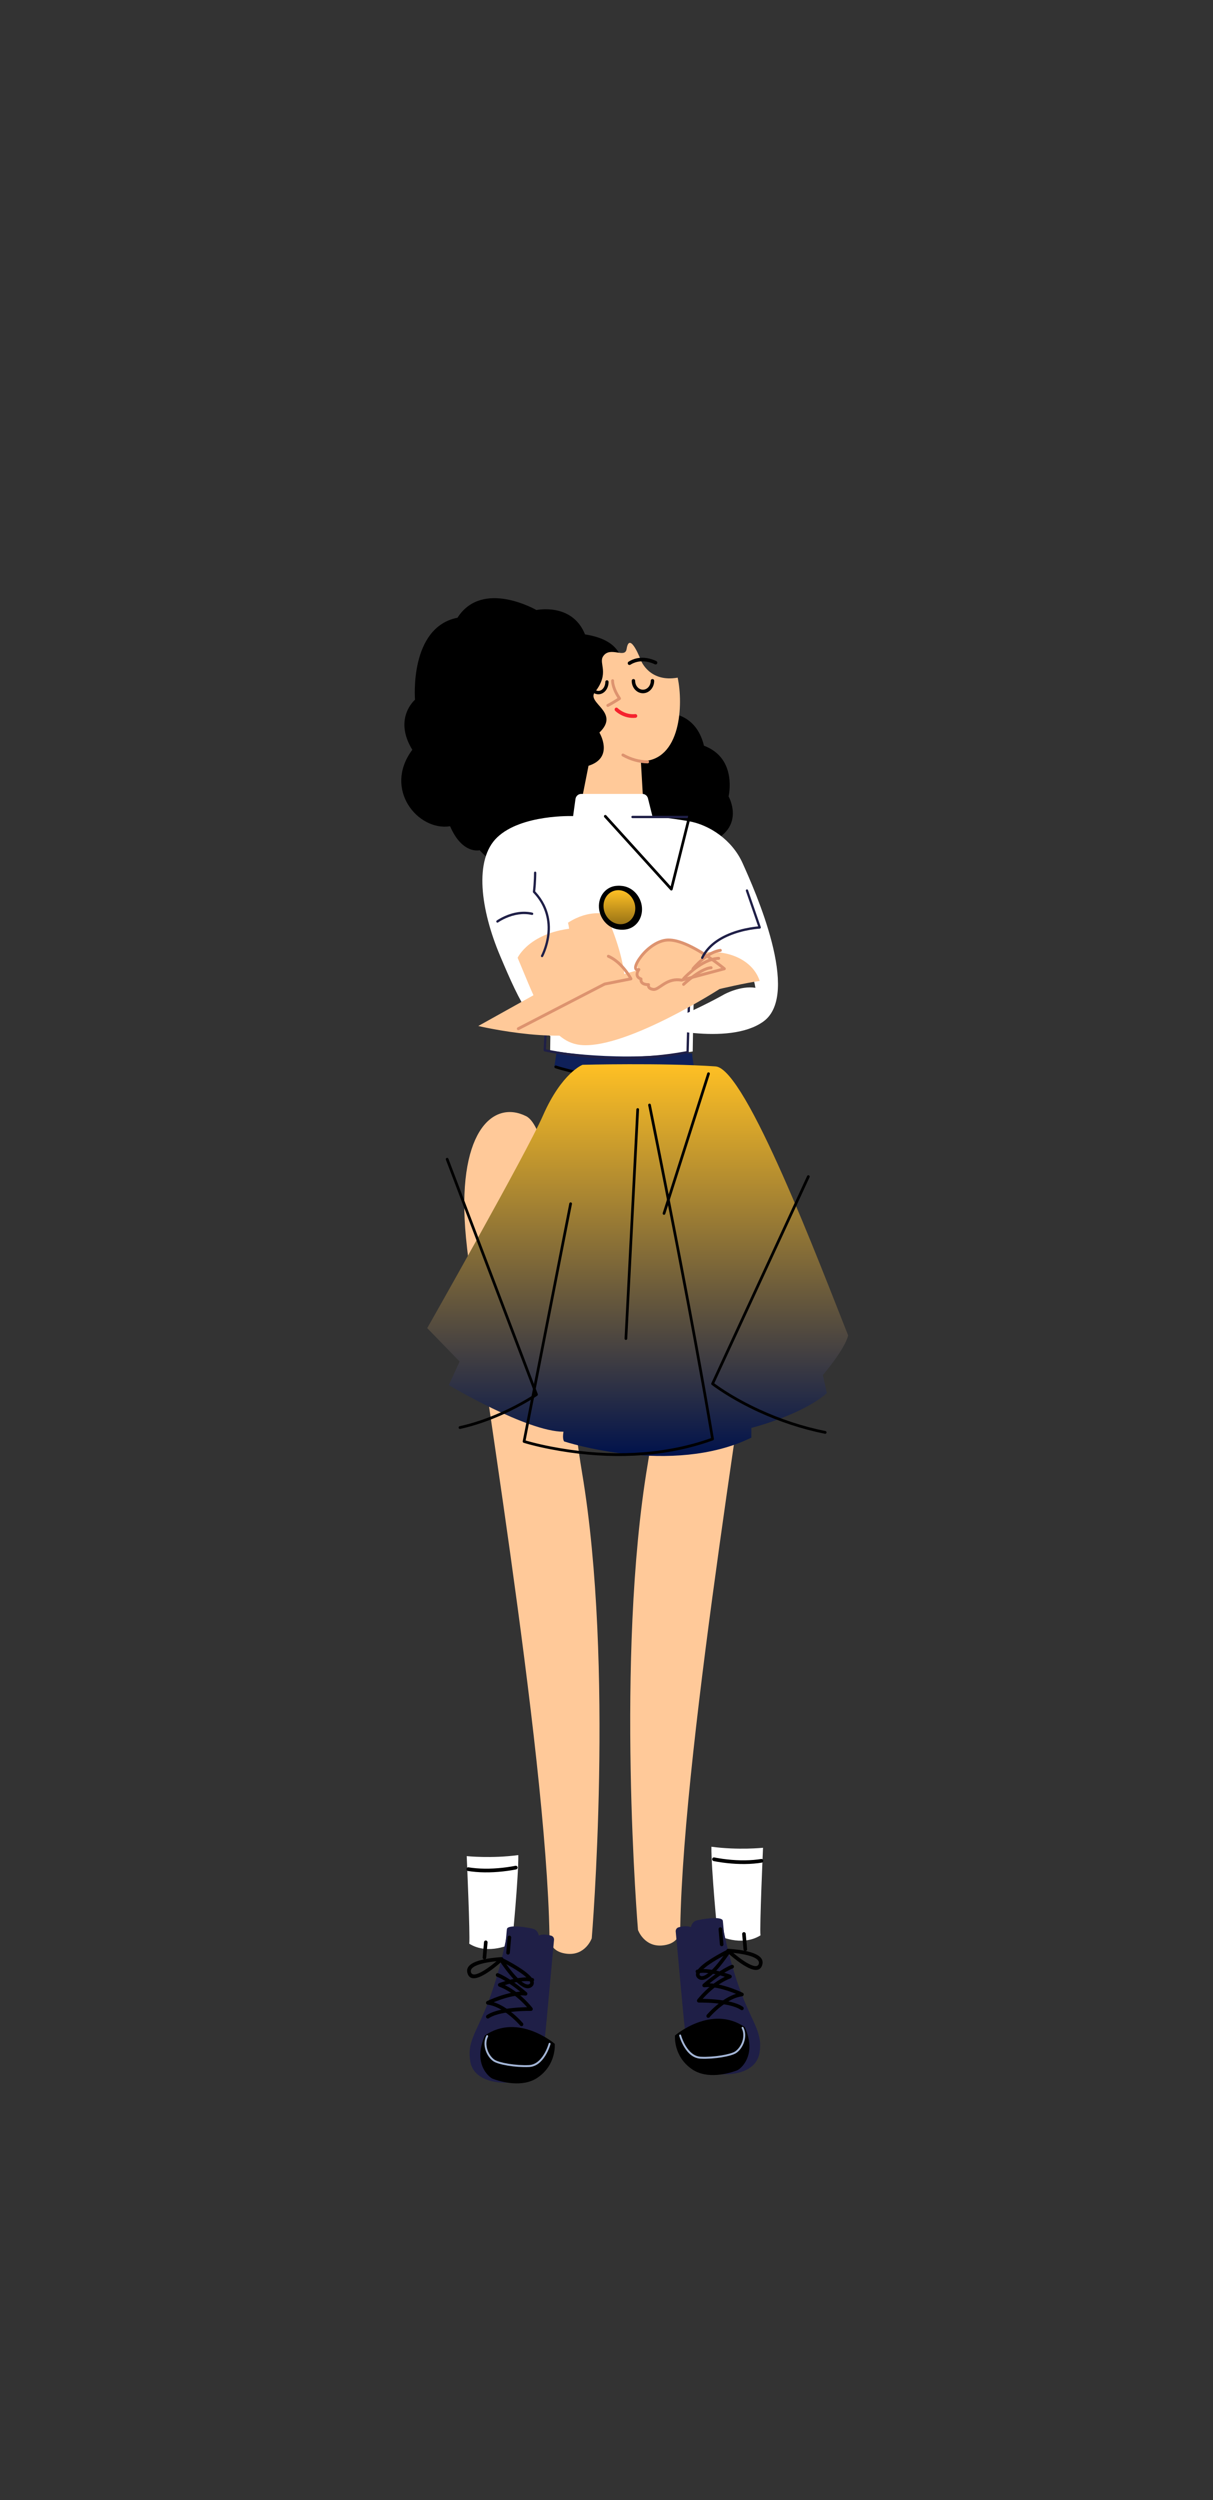 <svg width="460" height="948" viewBox="0 0 460 948" fill="none" xmlns="http://www.w3.org/2000/svg" xmlns:xlink="http://www.w3.org/1999/xlink">
<rect x="0" y="0" width="460" height="948" fill="#333333" stroke="none"/>
<path d="M208.375,733.942C207.137,661.484 180.544,508.748 176.723,469.409C172.904,430.071 186.491,416.748 199.519,423.239C212.547,429.731 216.444,520.494 216.444,520.494C216.444,520.494 217.342,538.258 220.742,558.487C233.034,631.616 224.406,734.982 224.406,734.982C224.406,734.982 222.024,741.716 214.812,740.82C207.602,739.922 208.375,733.942 208.375,733.942Z" clip-rule="evenodd" fill-rule="evenodd" transform="rotate(360 201.709 581.286)" fill="#FFC999"/>
<path d="M194.065,737.028C194.228,737.77 196.678,711.242 196.559,703.42C186.391,704.804 176.99,703.815 176.99,703.815C176.99,703.815 178.332,734.062 177.95,737.028C185.239,741.575 194.065,737.028 194.065,737.028Z" clip-rule="evenodd" fill-rule="evenodd" transform="rotate(360 186.777 721.234)" fill="#FFFFFF"/>
<path d="M206.593,772.922C205.33,783.407 199.856,788.955 194.208,789.569C187.215,790.33 179.599,788.298 178.369,781.838C176.965,774.464 180.647,770.693 184.762,760.149C188.877,749.603 190.84,740.586 192.374,733.074C192.374,733.074 197.619,729.912 196.212,739.005C195.072,746.367 192.309,767.078 187.45,768.526C192.183,768.132 201.903,771.954 201.903,771.954C201.903,771.954 198.449,766.418 198.705,764.573C198.961,762.729 201.82,743.823 201.967,738.214C202.112,732.668 206.783,733.337 209.034,733.986C209.735,734.187 210.181,734.884 210.096,735.629C209.881,737.477 207.192,767.957 206.593,772.922Z" clip-rule="evenodd" fill-rule="evenodd" transform="rotate(360 194.085 761.131)" fill="#1F1F47"/>
<path d="M201.879,745.133C201.879,745.133 207.713,732.548 201.879,731.295C197.274,730.306 192.862,730.109 192.286,731.295C192.072,731.737 192.093,735.842 190.56,744.343C188.767,754.267 184.187,765.906 182.501,768.264C179.815,772.019 182.694,772.218 189.216,773.997C195.739,775.776 198.041,775.776 199.768,772.218C201.495,768.659 201.495,752.843 201.879,745.133Z" clip-rule="evenodd" fill-rule="evenodd" transform="rotate(360 192.986 752.822)" fill="#1F1F47"/>
<path d="M188.062,748.635C188.198,748.274 188.593,748.095 188.944,748.235C189.808,748.582 190.747,749.054 191.751,749.638C192.701,750.19 193.697,750.835 194.722,751.553C195.946,752.41 197.15,753.327 198.283,754.244L198.741,754.618C198.888,754.739 199.028,754.855 199.161,754.967L199.754,755.472C200.272,755.927 199.894,756.797 199.22,756.702C197.928,756.521 196.371,756.61 194.611,756.938C193.008,757.236 191.293,757.719 189.535,758.335C188.885,758.564 188.253,758.802 187.647,759.043L187.23,759.213L187.489,759.296C189.467,759.96 191.476,761.119 193.477,762.653L193.83,762.928C194.997,763.848 196.08,764.832 197.053,765.816L197.444,766.218C197.507,766.283 197.567,766.347 197.626,766.41L197.96,766.771C198.119,766.946 198.23,767.072 198.29,767.143C198.538,767.434 198.509,767.878 198.226,768.133C197.942,768.389 197.512,768.359 197.264,768.067L197.049,767.823L196.966,767.731C196.716,767.456 196.426,767.149 196.099,766.818C195.163,765.872 194.121,764.925 193.002,764.043C190.238,761.863 187.478,760.442 184.907,760.131C184.227,760.049 184.077,759.099 184.696,758.799L185.032,758.641L185.697,758.343C185.778,758.308 185.862,758.272 185.947,758.235C186.921,757.816 187.982,757.398 189.096,757.006C190.914,756.369 192.692,755.868 194.369,755.556C195.217,755.398 196.025,755.292 196.79,755.241L197.275,755.215L196.768,754.81C196.086,754.272 195.383,753.739 194.671,753.224L193.956,752.714C192.96,752.017 191.996,751.392 191.081,750.86C190.13,750.308 189.248,749.864 188.45,749.544C188.099,749.403 187.925,748.997 188.062,748.635Z" transform="rotate(360 192.15 758.247)" fill="#000000"/>
<path d="M197.287,749.961C199.106,749.735 200.701,749.747 202.019,750.049C202.386,750.133 202.618,750.508 202.536,750.886C202.455,751.265 202.091,751.503 201.724,751.419C200.579,751.157 199.129,751.146 197.45,751.354C196.063,751.526 194.576,751.84 193.057,752.255C192.551,752.394 192.061,752.538 191.592,752.684L191.461,752.725L191.676,752.83C193.252,753.617 194.784,754.614 196.264,755.779L196.707,756.133C198.11,757.276 199.38,758.5 200.497,759.724C200.81,760.068 201.093,760.392 201.345,760.692L201.689,761.109C201.783,761.227 201.853,761.317 201.897,761.375C202.23,761.816 201.953,762.446 201.438,762.504L201.319,762.507L201.178,762.505C200.334,762.495 199.221,762.509 197.937,762.566C196.02,762.651 194.129,762.816 192.365,763.081C189.268,763.546 186.84,764.277 185.367,765.289C185.054,765.505 184.631,765.417 184.422,765.095C184.214,764.772 184.298,764.337 184.611,764.121C186.293,762.966 188.887,762.185 192.168,761.692C193.983,761.42 195.918,761.25 197.879,761.163L198.643,761.133C198.891,761.125 199.13,761.119 199.362,761.113L199.878,761.103L199.723,760.929L199.504,760.686C198.43,759.509 197.208,758.332 195.862,757.234C193.762,755.523 191.558,754.169 189.293,753.305C188.701,753.078 188.7,752.215 189.292,751.988L189.884,751.774C190.002,751.733 190.127,751.69 190.259,751.645C191.013,751.39 191.838,751.136 192.707,750.898C194.284,750.468 195.831,750.141 197.287,749.961Z" transform="rotate(360 193.43 757.606)" fill="#000000"/>
<path d="M210.367,774.986C210.367,774.986 196.553,763.124 183.891,771.822C180.725,779.093 182.557,783.416 184.084,785.66C184.716,786.589 185.912,787.885 186.947,788.27C190.031,789.417 198.115,791.719 203.844,787.835C211.134,782.893 210.367,774.986 210.367,774.986Z" clip-rule="evenodd" fill-rule="evenodd" transform="rotate(360 196.271 779.317)" fill="#000000"/>
<path d="M184.435,771.911C184.529,771.729 184.748,771.66 184.924,771.757C185.1,771.854 185.167,772.08 185.073,772.261C183.489,775.323 185.202,779.414 187.514,781.001C189.203,782.161 195.57,783.284 200.598,783.048C202.886,782.941 204.763,781.451 206.258,779.007C206.81,778.106 207.269,777.137 207.638,776.168C207.768,775.829 207.876,775.515 207.965,775.233L208.068,774.887C208.121,774.688 208.32,774.572 208.513,774.626C208.706,774.681 208.819,774.886 208.766,775.084L208.685,775.362L208.653,775.464C208.56,775.759 208.447,776.088 208.312,776.441C207.927,777.451 207.448,778.46 206.87,779.405C205.262,782.034 203.198,783.673 200.631,783.793C195.463,784.035 188.957,782.888 187.112,781.621C184.524,779.844 182.648,775.364 184.435,771.911Z" transform="rotate(360 196.255 777.769)" fill="#A3B5D6"/>
<path d="M195.462,707.478C195.83,707.397 196.192,707.639 196.27,708.018C196.349,708.397 196.115,708.77 195.747,708.851L195.507,708.901C195.315,708.94 195.092,708.983 194.839,709.029L194.086,709.161C193.563,709.248 193,709.334 192.4,709.416C187.881,710.034 183.184,710.202 178.78,709.642C178.335,709.586 177.895,709.522 177.462,709.451C177.091,709.389 176.838,709.029 176.897,708.647C176.957,708.264 177.306,708.003 177.678,708.064C178.094,708.133 178.517,708.195 178.946,708.249C183.219,708.792 187.807,708.628 192.221,708.024C192.954,707.924 193.63,707.818 194.242,707.711L194.601,707.647C195.02,707.57 195.312,707.511 195.462,707.478Z" transform="rotate(360 186.587 708.723)" fill="#000000"/>
<path d="M190.212,742.126C190.525,742.114 190.797,742.322 190.887,742.616L190.899,742.67L190.959,742.686L191.045,742.722L191.527,742.967L192.128,743.281C192.338,743.392 192.558,743.51 192.786,743.634C194.088,744.34 195.391,745.094 196.609,745.867C197.796,746.621 198.841,747.354 199.706,748.054C200.846,748.977 201.653,749.824 202.08,750.612C202.653,751.668 202.548,752.689 201.652,753.399C200.172,754.572 198.208,753.735 195.872,751.545C195.005,750.733 194.097,749.74 193.164,748.605C192.24,747.483 191.341,746.283 190.5,745.084L190.284,744.775L189.852,744.14L189.303,744.617C188.429,745.366 187.5,746.115 186.555,746.816C185.751,747.411 184.971,747.945 184.225,748.402L183.792,748.66C180.509,750.573 178.113,750.799 177.312,748.321C176.406,745.521 179.111,743.858 183.907,742.886C185.288,742.605 186.764,742.403 188.239,742.266L188.983,742.203L189.664,742.155C189.923,742.139 190.11,742.13 190.212,742.126ZM191.972,744.779L192.104,744.964C192.778,745.899 193.484,746.824 194.203,747.697C195.101,748.789 195.971,749.74 196.789,750.507C198.672,752.272 200.082,752.873 200.821,752.286C201.132,752.04 201.158,751.789 200.89,751.296C200.571,750.707 199.875,749.976 198.864,749.158C198.045,748.495 197.041,747.791 195.894,747.063C194.943,746.459 193.935,745.865 192.917,745.297L192.151,744.876L191.972,744.779ZM188.271,743.674L187.646,743.736C186.456,743.865 185.278,744.038 184.17,744.263L183.611,744.382C179.974,745.197 178.131,746.413 178.605,747.877C179.019,749.158 180.709,748.921 183.529,747.195C184.238,746.761 184.986,746.249 185.759,745.676C186.493,745.132 187.219,744.557 187.915,743.975L188.271,743.674Z" transform="rotate(360 189.787 748.028)" fill="#000000"/>
<path d="M184.283,735.802C184.627,735.834 184.888,736.123 184.902,736.469L184.9,736.564L184.388,742.363C184.354,742.75 184.023,743.034 183.648,742.999C183.304,742.967 183.044,742.677 183.029,742.332L183.031,742.236L183.543,736.437C183.575,736.083 183.856,735.815 184.191,735.799L184.283,735.802Z" transform="rotate(360 183.966 739.401)" fill="#000000"/>
<path d="M193.237,733.957C193.58,733.989 193.841,734.278 193.855,734.624L193.853,734.719L193.341,740.518C193.307,740.905 192.976,741.189 192.601,741.154C192.258,741.122 191.997,740.832 191.982,740.487L191.984,740.391L192.496,734.592C192.528,734.238 192.809,733.97 193.144,733.954L193.237,733.957Z" transform="rotate(360 192.919 737.556)" fill="#000000"/>
<path d="M257.973,730.779C259.21,658.321 285.803,505.585 289.622,466.246C293.443,426.908 279.855,413.585 266.828,420.076C253.8,426.568 249.902,517.331 249.902,517.331C249.902,517.331 249.005,535.095 245.605,555.324C233.313,628.453 241.941,731.819 241.941,731.819C241.941,731.819 244.324,738.553 251.535,737.657C258.744,736.759 257.973,730.779 257.973,730.779Z" clip-rule="evenodd" fill-rule="evenodd" transform="rotate(360 264.638 578.123)" fill="#FFC999"/>
<path d="M210.173,404.655L211.041,399.232C211.041,399.232 234.483,399.253 262.456,399.431C262.648,402.197 263.416,405.559 263.416,405.559C263.416,405.559 243.204,412.544 210.173,404.655Z" clip-rule="evenodd" fill-rule="evenodd" transform="rotate(360 236.794 403.822)" fill="#0F2059"/>
<path d="M265.201,365.883L263.232,371.067C263.232,371.067 262.691,396.677 262.691,398.706C235.831,403.186 208.631,398.355 208.631,398.355L208.764,388.876L206.576,359.798L265.201,365.883Z" clip-rule="evenodd" fill-rule="evenodd" transform="rotate(360 235.888 380.204)" fill="#FFFFFF"/>
<path d="M263.12,365.494C263.208,365.262 263.461,365.148 263.686,365.239C263.886,365.319 263.996,365.535 263.956,365.745L263.934,365.823L261.993,370.933L261.21,398.233C261.203,398.585 261.199,398.832 261.199,398.968C261.199,399.186 261.049,399.372 260.841,399.411C245.348,402.374 229.492,402.21 214.908,400.155C212.828,399.862 210.94,399.549 209.266,399.235L208.716,399.131C208.188,399.029 207.715,398.933 207.299,398.845L206.477,398.663C206.295,398.62 206.163,398.465 206.141,398.28L206.138,398.199L206.653,388.624C206.666,388.376 206.873,388.185 207.114,388.199C207.328,388.211 207.498,388.381 207.524,388.593L207.526,388.674L207.031,397.865L207.236,397.911C207.546,397.978 207.894,398.05 208.276,398.127L208.877,398.245C210.67,398.591 212.73,398.938 215.026,399.262C229.21,401.261 244.606,401.46 259.678,398.713L260.328,398.59L260.399,395.579L260.758,382.936L261.121,370.828L261.151,370.678L263.12,365.494Z" transform="rotate(360 235.051 383.439)" fill="#1F1F47"/>
<path d="M250.242,270.336C250.242,270.336 263.472,268.359 266.968,282.769C279.787,287.572 276.291,301.981 276.291,301.981C276.291,301.981 282.729,313.302 269.939,319.101C268.915,330.699 256.126,328.59 256.126,328.59C256.126,328.59 253.056,337.552 243.335,333.862C232.848,342.268 220.352,332.003 220.352,332.003C220.352,332.003 208.699,336.806 204.039,332.003C193.55,335.605 181.896,322.396 181.896,322.396C181.896,322.396 175.349,324.11 170.687,313.302C158.511,315.249 145.208,299.258 156.362,284.306C149.045,272.372 157.384,265.327 157.384,265.327C157.384,265.327 155.083,237.914 173.501,234.224C182.964,219.462 203.43,231.324 203.43,231.324C203.43,231.324 216.987,228.425 221.848,240.551C236.997,242.952 236.287,251.532 237.453,258.738C251.009,259.528 250.242,270.336 250.242,270.336Z" clip-rule="evenodd" fill-rule="evenodd" transform="rotate(360 215.041 281.994)" fill="#000000"/>
<path d="M256.987,256.951C246.363,258.871 243.135,250.589 243.135,250.589C243.135,250.589 238.753,238.924 237.63,246.086C237.033,249.892 231.323,244.841 228.698,248.899C226.931,251.629 231.349,255.148 225.608,262.427C222.282,266.645 235.4,270.011 227.307,277.785C227.307,277.785 233.062,287.274 223.177,290.369L220.991,301.417L243.772,301.381L243.038,288.658C258.387,288.658 259.136,266.92 256.987,256.951Z" clip-rule="evenodd" fill-rule="evenodd" transform="rotate(360 239.432 272.589)" fill="#FFC999"/>
<path d="M233.279,268.522C233.545,268.248 233.976,268.248 234.242,268.522L234.381,268.653C234.445,268.71 234.526,268.779 234.623,268.859C234.956,269.13 235.347,269.402 235.792,269.657C237.299,270.521 239.019,270.968 240.913,270.779C241.287,270.741 241.62,271.024 241.656,271.41C241.693,271.796 241.419,272.139 241.044,272.176C238.854,272.395 236.864,271.878 235.13,270.884C234.25,270.38 233.624,269.871 233.279,269.515C233.013,269.24 233.013,268.796 233.279,268.522Z" transform="rotate(360 237.369 270.271)" fill="#F5222D"/>
<path d="M232.359,257.548C232.629,257.568 232.838,257.787 232.862,258.055L232.862,258.153C232.849,258.524 232.92,259.146 233.158,259.991C233.54,261.354 234.254,262.883 235.385,264.552C235.562,264.814 235.491,265.176 235.228,265.346L234.523,265.798C233.61,266.376 232.805,266.862 232.105,267.262L231.848,267.409C231.652,267.519 231.474,267.617 231.313,267.704L230.762,267.991C230.748,267.997 230.736,268.003 230.726,268.008C230.454,268.137 230.131,268.015 230.006,267.734C229.88,267.454 229.999,267.121 230.271,266.992L230.523,266.864L230.971,266.624C231.082,266.564 231.2,266.498 231.326,266.427C231.975,266.061 232.727,265.614 233.582,265.078L234.172,264.704L234.038,264.492C233.17,263.105 232.572,261.803 232.202,260.601L232.114,260.302C231.869,259.428 231.777,258.737 231.775,258.252L231.779,258.067C231.8,257.759 232.06,257.526 232.359,257.548Z" transform="rotate(360 232.719 262.803)" fill="#DD936F"/>
<path d="M247.064,388.952C247.064,388.952 276.182,396.91 289.464,387.371C303.902,377.003 286.222,337.551 281.598,327.272C277.629,318.445 268.976,312.727 261.1,311.374C253.351,310.044 247.429,309.57 247.429,309.57L245.727,302.735C245.479,301.74 244.609,301.043 243.612,301.043L220.397,301.043C219.309,301.043 218.389,301.867 218.234,302.976L217.338,309.45C217.338,309.45 197.797,308.694 188.548,317.519C179.69,325.972 182.249,344.943 189.68,362.502C197.109,380.064 203.368,393.999 215.792,395.279C238.76,397.646 274.663,377.04 274.663,377.04C274.663,377.04 280.787,373.66 286.475,374.562C285.162,366.446 280.787,360.586 268.1,363.967L222.82,373.66Z" clip-rule="evenodd" fill-rule="evenodd" transform="rotate(360 238.979 348.256)" fill="#FFFFFF"/>
<path d="M215.396,349.88C215.396,349.88 217.584,357.318 213.046,363.347L213.537,371.124L181.381,389.045C181.381,389.045 216.378,397.359 230.363,388.953C240.852,382.648 237.837,364.716 229.787,346.646C229.787,346.646 223.456,344.67 215.396,349.88Z" clip-rule="evenodd" fill-rule="evenodd" transform="rotate(360 209.236 369.495)" fill="#FFC999"/>
<path d="M218.317,351.909L227.286,371.969L263.157,361.935C273.876,359.003 285.254,363.179 288.098,371.969C282.849,372.646 272.895,375.012 272.895,375.012C272.895,375.012 238.443,397.158 221.052,396.314C208.579,395.707 203.726,380.739 196.295,363.179C196.295,363.179 200.818,353.261 218.317,351.909Z" clip-rule="evenodd" fill-rule="evenodd" transform="rotate(360 242.196 374.123)" fill="#FFC999"/>
<path d="M202.942,330.495C203.183,330.495 203.379,330.697 203.379,330.946L203.372,331.573L203.359,332.195C203.35,332.519 203.339,332.861 203.324,333.218C203.267,334.637 203.172,336.055 203.03,337.41L202.963,337.998L203.166,338.215C204.543,339.716 205.641,341.312 206.477,342.991L206.681,343.412C209.147,348.679 208.986,354.291 207.239,359.587C206.959,360.436 206.658,361.203 206.357,361.876L206.204,362.209L205.949,362.723C205.83,362.941 205.564,363.018 205.353,362.896C205.143,362.774 205.068,362.5 205.186,362.282L205.311,362.039C205.38,361.899 205.465,361.718 205.563,361.499C205.852,360.854 206.141,360.115 206.411,359.297C208.091,354.205 208.245,348.827 205.893,343.804C205.011,341.919 203.787,340.138 202.194,338.475C202.1,338.377 202.055,338.239 202.071,338.102C202.261,336.538 202.383,334.86 202.45,333.181L202.484,332.171L202.504,331.088L202.505,330.946C202.505,330.697 202.7,330.495 202.942,330.495Z" transform="rotate(360 205.306 346.724)" fill="#1F1F47"/>
<path d="M260.767,309.337C261.008,309.337 261.204,309.538 261.204,309.787C261.204,310.008 261.049,310.192 260.845,310.231L260.767,310.238L239.863,310.238C239.622,310.238 239.426,310.036 239.426,309.787C239.426,309.566 239.581,309.382 239.785,309.344L239.863,309.337L260.767,309.337Z" transform="rotate(360 250.315 309.787)" fill="#1F1F47"/>
<path d="M260.986,309.401C261.056,309.12 261.335,308.95 261.608,309.023C261.854,309.088 262.012,309.327 261.99,309.579L261.976,309.663L255.085,337.276C254.992,337.65 254.561,337.788 254.279,337.563L254.217,337.504L229.171,309.892C228.978,309.679 228.989,309.346 229.195,309.148C229.379,308.972 229.654,308.961 229.849,309.11L229.917,309.173L254.327,336.085L260.986,309.401Z" transform="rotate(360 245.513 323.339)" fill="#000000"/>
<path d="M242.244,340.219C244.562,344.248 243.517,349.3 239.912,351.504C236.304,353.708 231.501,352.227 229.183,348.2C226.865,344.171 227.909,339.12 231.516,336.916C235.123,334.712 239.925,336.191 242.244,340.219Z" clip-rule="evenodd" fill-rule="evenodd" transform="rotate(360 235.714 344.21)" fill="#000000"/>
<path d="M241.41,340.2C243.729,344.228 242.684,349.28 239.077,351.483C235.471,353.687 230.668,352.208 228.35,348.179C226.032,344.151 227.076,339.1 230.683,336.896C234.289,334.692 239.092,336.171 241.41,340.2Z" clip-rule="evenodd" fill-rule="evenodd" transform="rotate(360 234.88 344.189)" fill="#000000"/>
<path d="M239.963,340.901C241.762,344.029 240.951,347.952 238.15,349.663C235.351,351.373 231.622,350.225 229.823,347.098C228.023,343.969 228.833,340.047 231.633,338.337C234.433,336.624 238.162,337.774 239.963,340.901Z" clip-rule="evenodd" fill-rule="evenodd" transform="rotate(360 234.892 343.999)" fill="url(#pf_0_i_78_461;153_5411)"/>
<path d="M235.743,286.018C235.886,285.747 236.216,285.646 236.479,285.794C239.45,287.459 242.528,288.296 245.618,288.339C245.918,288.344 246.157,288.598 246.153,288.907C246.149,289.216 245.903,289.463 245.603,289.459C242.337,289.413 239.085,288.529 235.96,286.777C235.697,286.629 235.599,286.29 235.743,286.018Z" transform="rotate(360 240.915 287.592)" fill="#DD936F"/>
<path d="M273.935,367.469C273.935,367.469 260.838,356.162 252.788,356.754C245.131,357.318 240.538,363.742 241.849,367.349C241.849,367.349 240.101,370.505 242.943,371.519C242.561,373.83 245.787,373.66 245.787,373.66C245.787,373.66 245.241,375.125 247.538,375.463C249.834,375.801 252.37,370.954 258.332,371.951L273.935,367.469Z" clip-rule="evenodd" fill-rule="evenodd" transform="rotate(360 257.626 366.106)" fill="#FFC999"/>
<path d="M252.912,355.9C249.325,356.164 245.476,358.797 242.71,362.314C241.55,363.79 240.75,365.244 240.525,366.309L240.498,366.452C240.351,367.343 240.648,367.981 241.284,368.191L241.324,368.202L241.274,368.32C241.095,368.773 241.008,369.233 241.054,369.69L241.075,369.851C241.194,370.54 241.623,371.107 242.366,371.504L242.532,371.586L242.532,371.625C242.54,372.726 243.26,373.424 244.37,373.738L244.605,373.798C244.84,373.851 245.073,373.886 245.296,373.905L245.358,373.909L245.362,373.954C245.388,374.163 245.453,374.374 245.569,374.58C245.903,375.175 246.583,375.567 247.625,375.72C248.205,375.806 248.779,375.656 249.46,375.293L249.667,375.177C250.09,374.934 251.702,373.837 251.721,373.824C253.97,372.361 255.875,371.783 258.409,372.207C258.483,372.219 258.559,372.216 258.632,372.196L274.836,367.882C275.268,367.767 275.389,367.195 275.043,366.906L274.459,366.43L273.865,365.959C273.553,365.714 273.218,365.456 272.862,365.186C271.167,363.899 269.344,362.613 267.463,361.412C265.293,360.026 263.183,358.843 261.185,357.927C258.126,356.525 255.44,355.797 253.213,355.883L252.912,355.9ZM260.743,358.95C262.692,359.843 264.76,361.002 266.891,362.364C268.745,363.548 270.545,364.817 272.218,366.087L272.998,366.687L273.501,367.081L258.467,371.084L258.583,371.102C255.858,370.646 253.761,371.233 251.423,372.698L251.141,372.878C251.091,372.911 249.518,373.981 249.137,374.2C248.552,374.538 248.133,374.665 247.778,374.612C247.04,374.504 246.657,374.283 246.509,374.019C246.448,373.91 246.429,373.79 246.439,373.675L246.458,373.565C246.588,373.214 246.354,372.842 245.999,372.807L245.899,372.806C245.54,372.816 245.084,372.779 244.657,372.659C243.869,372.435 243.523,372.044 243.644,371.317C243.689,371.047 243.537,370.783 243.286,370.694C242.504,370.415 242.18,370.04 242.134,369.576C242.101,369.245 242.207,368.855 242.411,368.456C242.522,368.239 242.632,368.073 242.698,367.988C243.025,367.572 242.651,366.966 242.146,367.094L241.951,367.138C241.515,367.223 241.471,367.094 241.586,366.547C241.769,365.684 242.491,364.371 243.554,363.019C246.148,359.719 249.752,357.255 252.989,357.016C255.062,356.864 257.694,357.552 260.743,358.95Z" transform="rotate(360 257.852 365.81)" fill="#DD936F"/>
<path d="M273.118,359.806C273.415,359.767 273.687,359.985 273.724,360.291C273.761,360.598 273.55,360.878 273.252,360.916C271.186,361.182 268.948,362.397 266.696,364.262C265.783,365.017 264.932,365.828 264.165,366.638L263.786,367.047L263.328,367.567C263.273,367.631 263.234,367.678 263.209,367.708C263.016,367.945 262.674,367.976 262.444,367.777C262.214,367.579 262.184,367.226 262.377,366.989L262.646,366.672C262.861,366.426 263.109,366.152 263.387,365.857C264.183,365.016 265.066,364.175 266.015,363.389C268.41,361.406 270.813,360.102 273.118,359.806Z" transform="rotate(360 267.989 363.855)" fill="#DD936F"/>
<path d="M272.547,362.827C272.847,362.817 273.098,363.059 273.108,363.368C273.118,363.677 272.883,363.935 272.583,363.946C272.402,363.952 272.219,363.964 272.034,363.982C269.471,364.232 266.684,365.586 263.871,367.692C262.762,368.521 261.727,369.412 260.794,370.302C260.549,370.535 260.325,370.756 260.123,370.96L259.664,371.438C259.65,371.453 259.638,371.467 259.628,371.478C259.423,371.704 259.079,371.716 258.86,371.506C258.641,371.295 258.628,370.941 258.833,370.715L259.158,370.37L259.578,369.945C259.728,369.796 259.887,369.641 260.056,369.48C261.018,368.562 262.087,367.644 263.233,366.786C266.189,364.573 269.138,363.14 271.932,362.868C272.138,362.848 272.344,362.834 272.547,362.827Z" transform="rotate(360 265.898 367.241)" fill="#DD936F"/>
<path d="M269.652,366.386C269.952,366.366 270.21,366.6 270.229,366.909C270.248,367.217 270.021,367.483 269.721,367.503C268.794,367.563 267.642,367.974 266.326,368.684C265.399,369.184 264.414,369.82 263.396,370.56C262.456,371.244 261.541,371.977 260.688,372.711L260.263,373.081L259.598,373.683C259.377,373.892 259.033,373.877 258.83,373.649C258.627,373.422 258.642,373.068 258.863,372.859L259.167,372.578L259.556,372.231C259.693,372.11 259.839,371.983 259.992,371.851C260.866,371.1 261.804,370.348 262.77,369.646C263.824,368.879 264.848,368.218 265.822,367.692C267.261,366.916 268.546,366.458 269.652,366.386Z" transform="rotate(360 264.459 370.107)" fill="#DD936F"/>
<path d="M283.118,337.262C283.32,337.187 283.541,337.276 283.644,337.461L283.677,337.535L288.51,351.531C288.608,351.816 288.411,352.118 288.118,352.133L287.867,352.149C287.657,352.165 287.413,352.186 287.138,352.214C286.35,352.295 285.471,352.413 284.523,352.577C281.818,353.046 279.114,353.782 276.594,354.844C271.985,356.785 268.531,359.584 266.685,363.38C266.576,363.602 266.314,363.692 266.098,363.581C265.882,363.469 265.795,363.199 265.903,362.976C267.857,358.958 271.475,356.026 276.263,354.009C278.849,352.921 281.614,352.167 284.379,351.689C285.185,351.549 285.943,351.442 286.64,351.362L287.258,351.297L287.493,351.275L282.853,337.837C282.781,337.629 282.867,337.402 283.047,337.296L283.118,337.262Z" transform="rotate(360 277.196 350.432)" fill="#1F1F47"/>
<path d="M191.409,347.377C194.778,345.877 198.356,345.265 201.888,346.059C202.124,346.112 202.274,346.352 202.222,346.595C202.171,346.838 201.938,346.992 201.702,346.939C198.372,346.192 194.971,346.773 191.756,348.204C191.105,348.494 190.505,348.801 189.964,349.11L189.647,349.296C189.277,349.518 189.021,349.688 188.891,349.782C188.693,349.926 188.421,349.877 188.282,349.673C188.143,349.47 188.19,349.189 188.388,349.045L188.605,348.896C188.778,348.781 188.979,348.654 189.207,348.517C189.856,348.128 190.595,347.739 191.409,347.377Z" transform="rotate(360 195.217 347.787)" fill="#1F1F47"/>
<path d="M230.202,362.375C230.32,362.091 230.639,361.96 230.915,362.081C232.843,362.933 234.62,364.299 236.237,366.035C237.226,367.096 238.095,368.231 238.839,369.366C239.034,369.664 239.211,369.947 239.368,370.21L239.64,370.682C239.692,370.775 239.731,370.847 239.757,370.896C239.915,371.203 239.766,371.575 239.46,371.687L239.38,371.709L229.479,373.671L196.795,390.575C196.554,390.7 196.265,390.622 196.112,390.403L196.066,390.326C195.945,390.077 196.02,389.78 196.232,389.622L196.308,389.574L229.058,372.637L229.199,372.588L238.42,370.76L238.287,370.54C238.233,370.452 238.177,370.363 238.119,370.272L237.939,369.993C237.227,368.907 236.396,367.822 235.454,366.81C233.93,365.174 232.267,363.896 230.487,363.11C230.211,362.988 230.083,362.659 230.202,362.375Z" transform="rotate(360 217.914 376.335)" fill="#DD936F"/>
<path d="M210.263,404.383C210.353,404.107 210.642,403.959 210.91,404.051L211.459,404.229L211.942,404.379C212.282,404.482 212.656,404.592 213.065,404.707C214.817,405.202 216.824,405.698 219.051,406.161C233.18,409.097 248.222,409.318 262.406,405.054C262.676,404.973 262.96,405.133 263.039,405.412C263.118,405.691 262.963,405.983 262.692,406.065C248.327,410.383 233.127,410.16 218.849,407.193C216.598,406.725 214.569,406.224 212.794,405.722L212.198,405.551C211.912,405.467 211.646,405.387 211.4,405.311L210.717,405.093C210.663,405.075 210.619,405.061 210.585,405.049C210.318,404.957 210.174,404.659 210.263,404.383Z" transform="rotate(360 236.648 406.697)" fill="#000000"/>
<path d="M247.43,257.475C247.792,257.475 248.086,257.778 248.086,258.151C248.086,260.747 246.189,262.873 243.82,262.873C241.452,262.873 239.557,260.747 239.557,258.151C239.557,257.778 239.85,257.475 240.212,257.475C240.574,257.475 240.868,257.778 240.868,258.151C240.868,260.025 242.202,261.522 243.82,261.522C245.439,261.522 246.775,260.025 246.775,258.151C246.775,257.778 247.068,257.475 247.43,257.475Z" transform="rotate(360 243.821 260.174)" fill="#000000"/>
<path d="M230.169,257.94C230.512,257.94 230.791,258.227 230.791,258.581C230.791,261.145 229.087,263.268 226.921,263.268C224.755,263.268 223.051,261.145 223.051,258.581C223.051,258.227 223.329,257.94 223.673,257.94C224.016,257.94 224.295,258.227 224.295,258.581C224.295,260.485 225.499,261.986 226.921,261.986C228.342,261.986 229.547,260.485 229.547,258.581C229.547,258.227 229.825,257.94 230.169,257.94Z" transform="rotate(360 226.921 260.604)" fill="#000000"/>
<path d="M239.698,250.2C242.201,249.111 244.85,249.22 247.355,250.05C248.075,250.288 248.613,250.528 248.921,250.696C249.241,250.87 249.364,251.279 249.195,251.609C249.026,251.939 248.629,252.065 248.309,251.891L248.144,251.809C248.093,251.784 248.033,251.756 247.964,251.725C247.669,251.593 247.33,251.46 246.954,251.336C244.722,250.597 242.379,250.501 240.208,251.445C239.812,251.617 239.426,251.823 239.05,252.065C238.743,252.263 238.339,252.167 238.147,251.85C237.955,251.534 238.048,251.117 238.355,250.919C238.79,250.639 239.238,250.4 239.698,250.2Z" transform="rotate(360 243.659 250.787)" fill="#000000"/>
<path d="M271.373,404.373C282.883,405.163 311.024,479.726 321.639,506.382C320.325,511.792 312.047,521.407 312.047,521.407C312.047,521.407 312.991,525.69 313.572,528.263C303.853,536.698 284.924,541.443 284.924,541.443L284.924,545.133C254.737,559.895 213.944,546.58 213.944,546.58C213.944,546.58 213.176,545.79 213.688,542.89C199.907,542.89 170.202,525.229 170.202,525.229L174.295,516.268L162.016,503.614C162.016,503.614 199.537,437.493 205.929,422.956C213.049,406.766 220.915,403.759 220.915,403.759C220.915,403.759 250.948,402.969 271.373,404.373Z" clip-rule="evenodd" fill-rule="evenodd" transform="rotate(360 241.828 477.814)" fill="url(#pf_0_i_78_461;153_5425)"/>
<path d="M306.087,445.925C306.209,445.663 306.514,445.552 306.768,445.677C306.997,445.789 307.108,446.055 307.039,446.298L307.01,446.378L270.866,524.536L271.321,524.872L271.706,525.15C272.679,525.845 273.826,526.62 275.139,527.456C278.894,529.845 283.226,532.236 288.075,534.467C295.859,538.049 304.217,540.869 313.041,542.638C313.318,542.693 313.498,542.97 313.445,543.255C313.391,543.54 313.123,543.727 312.846,543.671C303.942,541.886 295.511,539.042 287.658,535.428C282.766,533.177 278.395,530.765 274.602,528.351C273.421,527.6 272.372,526.896 271.46,526.253L271.124,526.015C270.916,525.866 270.725,525.728 270.551,525.6L270.065,525.236C269.997,525.184 269.946,525.146 269.914,525.12C269.746,524.988 269.677,524.766 269.732,524.561L269.763,524.475L306.087,445.925Z" transform="rotate(360 291.584 494.653)" fill="#000000"/>
<path d="M169.384,439.072C169.621,438.977 169.884,439.076 170.009,439.294L170.046,439.371L203.934,528.598C204.021,528.828 203.942,529.089 203.744,529.227L203.506,529.388C203.313,529.517 203.085,529.667 202.824,529.836L202.156,530.261C201.575,530.625 200.934,531.016 200.236,531.427C197.447,533.071 194.324,534.714 190.94,536.248C185.571,538.682 180.059,540.605 174.532,541.826C174.256,541.887 173.984,541.706 173.925,541.422C173.866,541.138 174.042,540.858 174.317,540.797C179.772,539.592 185.22,537.692 190.529,535.285C193.878,533.767 196.97,532.14 199.729,530.513C200.694,529.945 201.548,529.417 202.282,528.943L202.831,528.583L169.095,439.754C169.002,439.511 169.098,439.239 169.309,439.11L169.384,439.072Z" transform="rotate(360 186.514 490.437)" fill="#000000"/>
<path d="M246.208,418.488C246.484,418.428 246.754,418.61 246.812,418.895L248.656,428.041C249.312,431.311 250.01,434.811 250.745,438.509L251.415,441.889C254.601,457.984 257.788,474.401 260.793,490.328L261.54,494.299C262.092,497.239 262.634,500.139 263.164,502.996L264.311,509.211C266.786,522.688 268.945,534.899 270.727,545.571C270.77,545.824 270.629,546.072 270.394,546.157C268.684,546.779 266.949,547.35 265.19,547.87C246.868,553.294 227.331,553.12 208.935,549.574C206.114,549.03 203.571,548.447 201.347,547.864L200.599,547.664C200.361,547.6 200.133,547.537 199.917,547.476L199.026,547.218C198.82,547.157 198.672,547.111 198.582,547.083C198.36,547.011 198.216,546.796 198.222,546.564L198.233,546.476L215.893,456.34C215.948,456.055 216.218,455.871 216.494,455.928C216.743,455.98 216.913,456.21 216.904,456.463L216.894,456.548L199.327,546.212L200.187,546.461C200.614,546.581 201.085,546.709 201.599,546.844C203.802,547.421 206.324,547.999 209.123,548.539C227.376,552.058 246.762,552.23 264.908,546.859C266.3,546.447 267.676,546.003 269.036,545.527L269.646,545.309L268.988,541.402C267.296,531.438 265.304,520.255 263.058,508.055L262.555,505.327C261.9,501.785 261.227,498.173 260.537,494.499C257.812,479.983 254.922,464.997 252.006,450.169L249.093,435.447L245.813,419.111C245.755,418.826 245.932,418.547 246.208,418.488Z" transform="rotate(360 234.478 485.293)" fill="#000000"/>
<path d="M241.855,420.191C242.108,420.206 242.309,420.408 242.336,420.66L242.338,420.745L237.87,507.596C237.855,507.886 237.615,508.109 237.333,508.094C237.08,508.08 236.879,507.878 236.853,507.626L236.85,507.54L241.318,420.69C241.333,420.399 241.573,420.177 241.855,420.191Z" transform="rotate(360 239.594 464.143)" fill="#000000"/>
<path d="M268.203,406.976C268.291,406.7 268.579,406.549 268.847,406.64C269.088,406.722 269.231,406.971 269.193,407.221L269.173,407.304L252.291,460.286C252.203,460.562 251.914,460.713 251.646,460.622C251.405,460.54 251.263,460.291 251.301,460.041L251.32,459.958L268.203,406.976Z" transform="rotate(360 260.247 433.631)" fill="#000000"/>
<path d="M272.283,733.865C272.12,734.607 269.67,708.079 269.787,700.256C279.957,701.641 289.358,700.652 289.358,700.652C289.358,700.652 288.014,730.899 288.398,733.865C281.108,738.412 272.283,733.865 272.283,733.865Z" clip-rule="evenodd" fill-rule="evenodd" transform="rotate(360 279.571 718.071)" fill="#FFFFFF"/>
<path d="M259.753,769.758C261.015,780.244 266.49,785.792 272.138,786.406C279.132,787.167 286.747,785.135 287.978,778.675C289.382,771.301 285.699,767.529 281.585,756.985C277.47,746.441 275.507,737.423 273.973,729.912C273.973,729.912 268.728,726.748 270.135,735.841C271.275,743.204 274.036,763.915 278.896,765.363C274.163,764.969 264.442,768.79 264.442,768.79C264.442,768.79 267.897,763.255 267.642,761.41C267.386,759.565 264.527,740.66 264.38,735.051C264.234,729.505 259.564,730.174 257.313,730.823C256.613,731.024 256.167,731.721 256.251,732.467C256.464,734.314 259.156,764.794 259.753,769.758Z" clip-rule="evenodd" fill-rule="evenodd" transform="rotate(360 272.262 757.968)" fill="#1F1F47"/>
<path d="M264.468,741.971C264.468,741.971 258.634,729.385 264.468,728.133C269.073,727.144 273.485,726.945 274.061,728.133C274.275,728.574 274.253,732.679 275.787,741.179C277.579,751.104 282.16,762.743 283.846,765.101C286.532,768.857 283.653,769.054 277.131,770.834C270.608,772.613 268.306,772.613 266.578,769.054C264.852,765.496 264.852,749.681 264.468,741.971Z" clip-rule="evenodd" fill-rule="evenodd" transform="rotate(360 273.361 749.659)" fill="#1F1F47"/>
<path d="M277.404,745.072C277.755,744.932 278.15,745.111 278.286,745.472C278.422,745.833 278.249,746.24 277.898,746.381C277.1,746.701 276.217,747.145 275.266,747.697C274.351,748.229 273.387,748.853 272.391,749.551C271.435,750.221 270.489,750.93 269.58,751.647L269.072,752.052L269.104,752.054C269.872,752.083 270.687,752.172 271.545,752.316L271.978,752.393C273.654,752.704 275.433,753.205 277.251,753.843C278.365,754.234 279.426,754.653 280.4,755.072L280.885,755.284L281.65,755.636C282.27,755.936 282.12,756.886 281.439,756.968C278.869,757.279 276.109,758.699 273.345,760.88C272.226,761.762 271.184,762.709 270.249,763.655C270.052,763.854 269.869,764.044 269.701,764.223L269.382,764.568C269.234,764.731 269.133,764.845 269.083,764.904C268.836,765.196 268.405,765.225 268.122,764.97C267.839,764.715 267.81,764.271 268.058,763.98L268.298,763.707L268.387,763.608C268.65,763.319 268.953,762.998 269.294,762.653C270.268,761.669 271.351,760.685 272.517,759.765C274.635,758.095 276.764,756.836 278.857,756.133L279.116,756.049L278.699,755.88C278.295,755.719 277.88,755.56 277.455,755.403L276.811,755.172C275.054,754.555 273.339,754.072 271.736,753.774C269.976,753.447 268.42,753.358 267.128,753.539C266.453,753.634 266.076,752.763 266.594,752.309L266.991,751.968L267.606,751.455C267.753,751.334 267.906,751.209 268.065,751.081C269.198,750.164 270.402,749.247 271.625,748.39C272.651,747.672 273.646,747.027 274.597,746.475C275.601,745.891 276.54,745.419 277.404,745.072Z" transform="rotate(360 274.197 755.084)" fill="#000000"/>
<path d="M264.327,746.886C265.646,746.584 267.241,746.572 269.059,746.797C270.516,746.978 272.063,747.305 273.639,747.735C274.335,747.925 275.002,748.126 275.627,748.329L276.28,748.548L277.055,748.825C277.647,749.052 277.646,749.915 277.054,750.141C274.789,751.006 272.584,752.36 270.485,754.071C269.306,755.031 268.223,756.053 267.251,757.082L266.731,757.645L266.467,757.94L267.337,757.959C267.577,757.966 267.824,757.974 268.079,757.984L268.467,758C270.428,758.087 272.364,758.256 274.178,758.529C277.459,759.021 280.053,759.803 281.735,760.958C282.048,761.173 282.133,761.609 281.924,761.932C281.715,762.254 281.292,762.341 280.979,762.126C279.506,761.114 277.078,760.383 273.982,759.918C272.217,759.653 270.326,759.487 268.408,759.403C267.51,759.363 266.695,759.344 265.997,759.34L265.001,759.344C264.427,759.357 264.096,758.678 264.448,758.212L264.732,757.853L264.817,757.749C265.113,757.39 265.457,756.99 265.849,756.561C266.966,755.337 268.236,754.113 269.639,752.97C271.256,751.652 272.937,750.533 274.67,749.667L274.885,749.562L274.755,749.521C274.442,749.423 274.12,749.327 273.79,749.232L273.29,749.092C271.771,748.677 270.284,748.363 268.896,748.191C267.218,747.983 265.768,747.994 264.623,748.256C264.256,748.34 263.892,748.102 263.81,747.723C263.729,747.345 263.96,746.97 264.327,746.886Z" transform="rotate(360 272.916 754.443)" fill="#000000"/>
<path d="M255.98,771.822C255.98,771.822 269.794,759.96 282.456,768.659C285.622,775.93 283.792,780.253 282.265,782.497C281.633,783.426 280.435,784.722 279.401,785.106C276.318,786.253 268.233,788.556 262.504,784.672C255.213,779.729 255.98,771.822 255.98,771.822Z" clip-rule="evenodd" fill-rule="evenodd" transform="rotate(360 270.077 776.154)" fill="#000000"/>
<path d="M281.422,768.594C281.599,768.497 281.818,768.566 281.912,768.747C283.699,772.2 281.823,776.679 279.234,778.459C277.39,779.725 270.884,780.872 265.715,780.63C263.148,780.509 261.084,778.871 259.475,776.242C258.897,775.297 258.419,774.287 258.034,773.278C257.933,773.013 257.844,772.761 257.766,772.528L257.634,772.11C257.609,772.027 257.591,771.964 257.58,771.921C257.527,771.722 257.64,771.517 257.833,771.463C258.026,771.408 258.225,771.525 258.278,771.724L258.381,772.07L258.529,772.516C258.584,772.672 258.643,772.835 258.708,773.005C259.077,773.974 259.536,774.942 260.087,775.844C261.582,778.287 263.46,779.777 265.748,779.885C270.777,780.12 277.144,778.998 278.832,777.839C281.144,776.249 282.857,772.159 281.273,769.098C281.179,768.916 281.246,768.691 281.422,768.594Z" transform="rotate(360 270.092 774.606)" fill="#A3B5D6"/>
<path d="M270.076,704.854C270.155,704.475 270.517,704.234 270.885,704.315L271.456,704.43L271.746,704.484C272.448,704.613 273.246,704.741 274.125,704.862C278.539,705.466 283.127,705.63 287.4,705.086C287.829,705.032 288.252,704.97 288.669,704.901C289.04,704.84 289.39,705.1 289.449,705.483C289.509,705.866 289.256,706.226 288.884,706.287C288.451,706.359 288.012,706.423 287.567,706.479C283.163,707.04 278.465,706.872 273.946,706.253C273.196,706.151 272.503,706.042 271.876,705.932L271.15,705.799L270.6,705.688C270.232,705.607 269.997,705.234 270.076,704.854Z" transform="rotate(360 279.759 705.56)" fill="#000000"/>
<path d="M276.042,738.965L276.134,738.962L276.683,738.991C277.113,739.018 277.592,739.054 278.108,739.102C279.582,739.24 281.058,739.442 282.44,739.722C287.235,740.696 289.94,742.358 289.034,745.159C288.197,747.744 285.625,747.385 282.121,745.239C281.375,744.782 280.595,744.248 279.791,743.653C278.846,742.952 277.917,742.203 277.043,741.453L276.818,741.26L276.494,740.976L276.062,741.611L275.846,741.92C275.005,743.12 274.106,744.32 273.182,745.442C272.249,746.577 271.341,747.57 270.474,748.382C268.138,750.572 266.174,751.409 264.694,750.237C263.798,749.527 263.694,748.506 264.266,747.449C264.692,746.662 265.499,745.815 266.639,744.892C267.504,744.192 268.549,743.459 269.738,742.704C270.956,741.931 272.258,741.177 273.56,740.471L274.218,740.118L275.302,739.559C275.33,739.545 275.359,739.533 275.388,739.523L275.446,739.508L275.459,739.452C275.54,739.188 275.769,738.993 276.042,738.965ZM274.372,741.617L274.195,741.713C272.918,742.406 271.641,743.145 270.452,743.9C269.304,744.628 268.3,745.332 267.48,745.996C266.47,746.814 265.775,747.544 265.455,748.134C265.189,748.626 265.214,748.878 265.525,749.124C266.264,749.71 267.674,749.109 269.558,747.343C270.376,746.576 271.245,745.626 272.143,744.534C272.862,743.661 273.568,742.736 274.242,741.801L274.372,741.617ZM278.074,740.509L278.431,740.811C279.127,741.393 279.853,741.969 280.587,742.513C281.36,743.086 282.108,743.598 282.817,744.032C285.637,745.759 287.327,745.995 287.741,744.715C288.239,743.177 286.182,741.913 282.176,741.1C281.068,740.875 279.89,740.701 278.7,740.573L278.074,740.509Z" transform="rotate(360 276.559 744.865)" fill="#000000"/>
<path d="M282.065,732.638C282.408,732.606 282.715,732.843 282.79,733.18L282.805,733.274L283.316,739.073C283.35,739.459 283.073,739.801 282.699,739.836C282.355,739.868 282.048,739.631 281.973,739.294L281.959,739.2L281.448,733.401C281.414,733.015 281.69,732.673 282.065,732.638Z" transform="rotate(360 282.382 736.237)" fill="#000000"/>
<path d="M273.112,730.794C273.455,730.761 273.762,730.998 273.837,731.335L273.852,731.429L274.362,737.228C274.396,737.614 274.12,737.956 273.746,737.991C273.402,738.023 273.095,737.786 273.02,737.449L273.005,737.355L272.495,731.556C272.461,731.17 272.737,730.829 273.112,730.794Z" transform="rotate(360 273.429 734.392)" fill="#000000"/>
<defs>
<linearGradient id="pf_0_i_78_461;153_5411" x1="234.892" y1="337.543" x2="234.892" y2="350.456" gradientUnits="userSpaceOnUse">
<stop stop-color="#FFC024"/>
<stop offset="1" stop-color="#997316"/>
</linearGradient>
<linearGradient id="pf_0_i_78_461;153_5425" x1="241.828" y1="403.538" x2="241.828" y2="552.091" gradientUnits="userSpaceOnUse">
<stop stop-color="#FFC024"/>
<stop offset="1" stop-color="#00124C"/>
</linearGradient>
</defs>
</svg>
